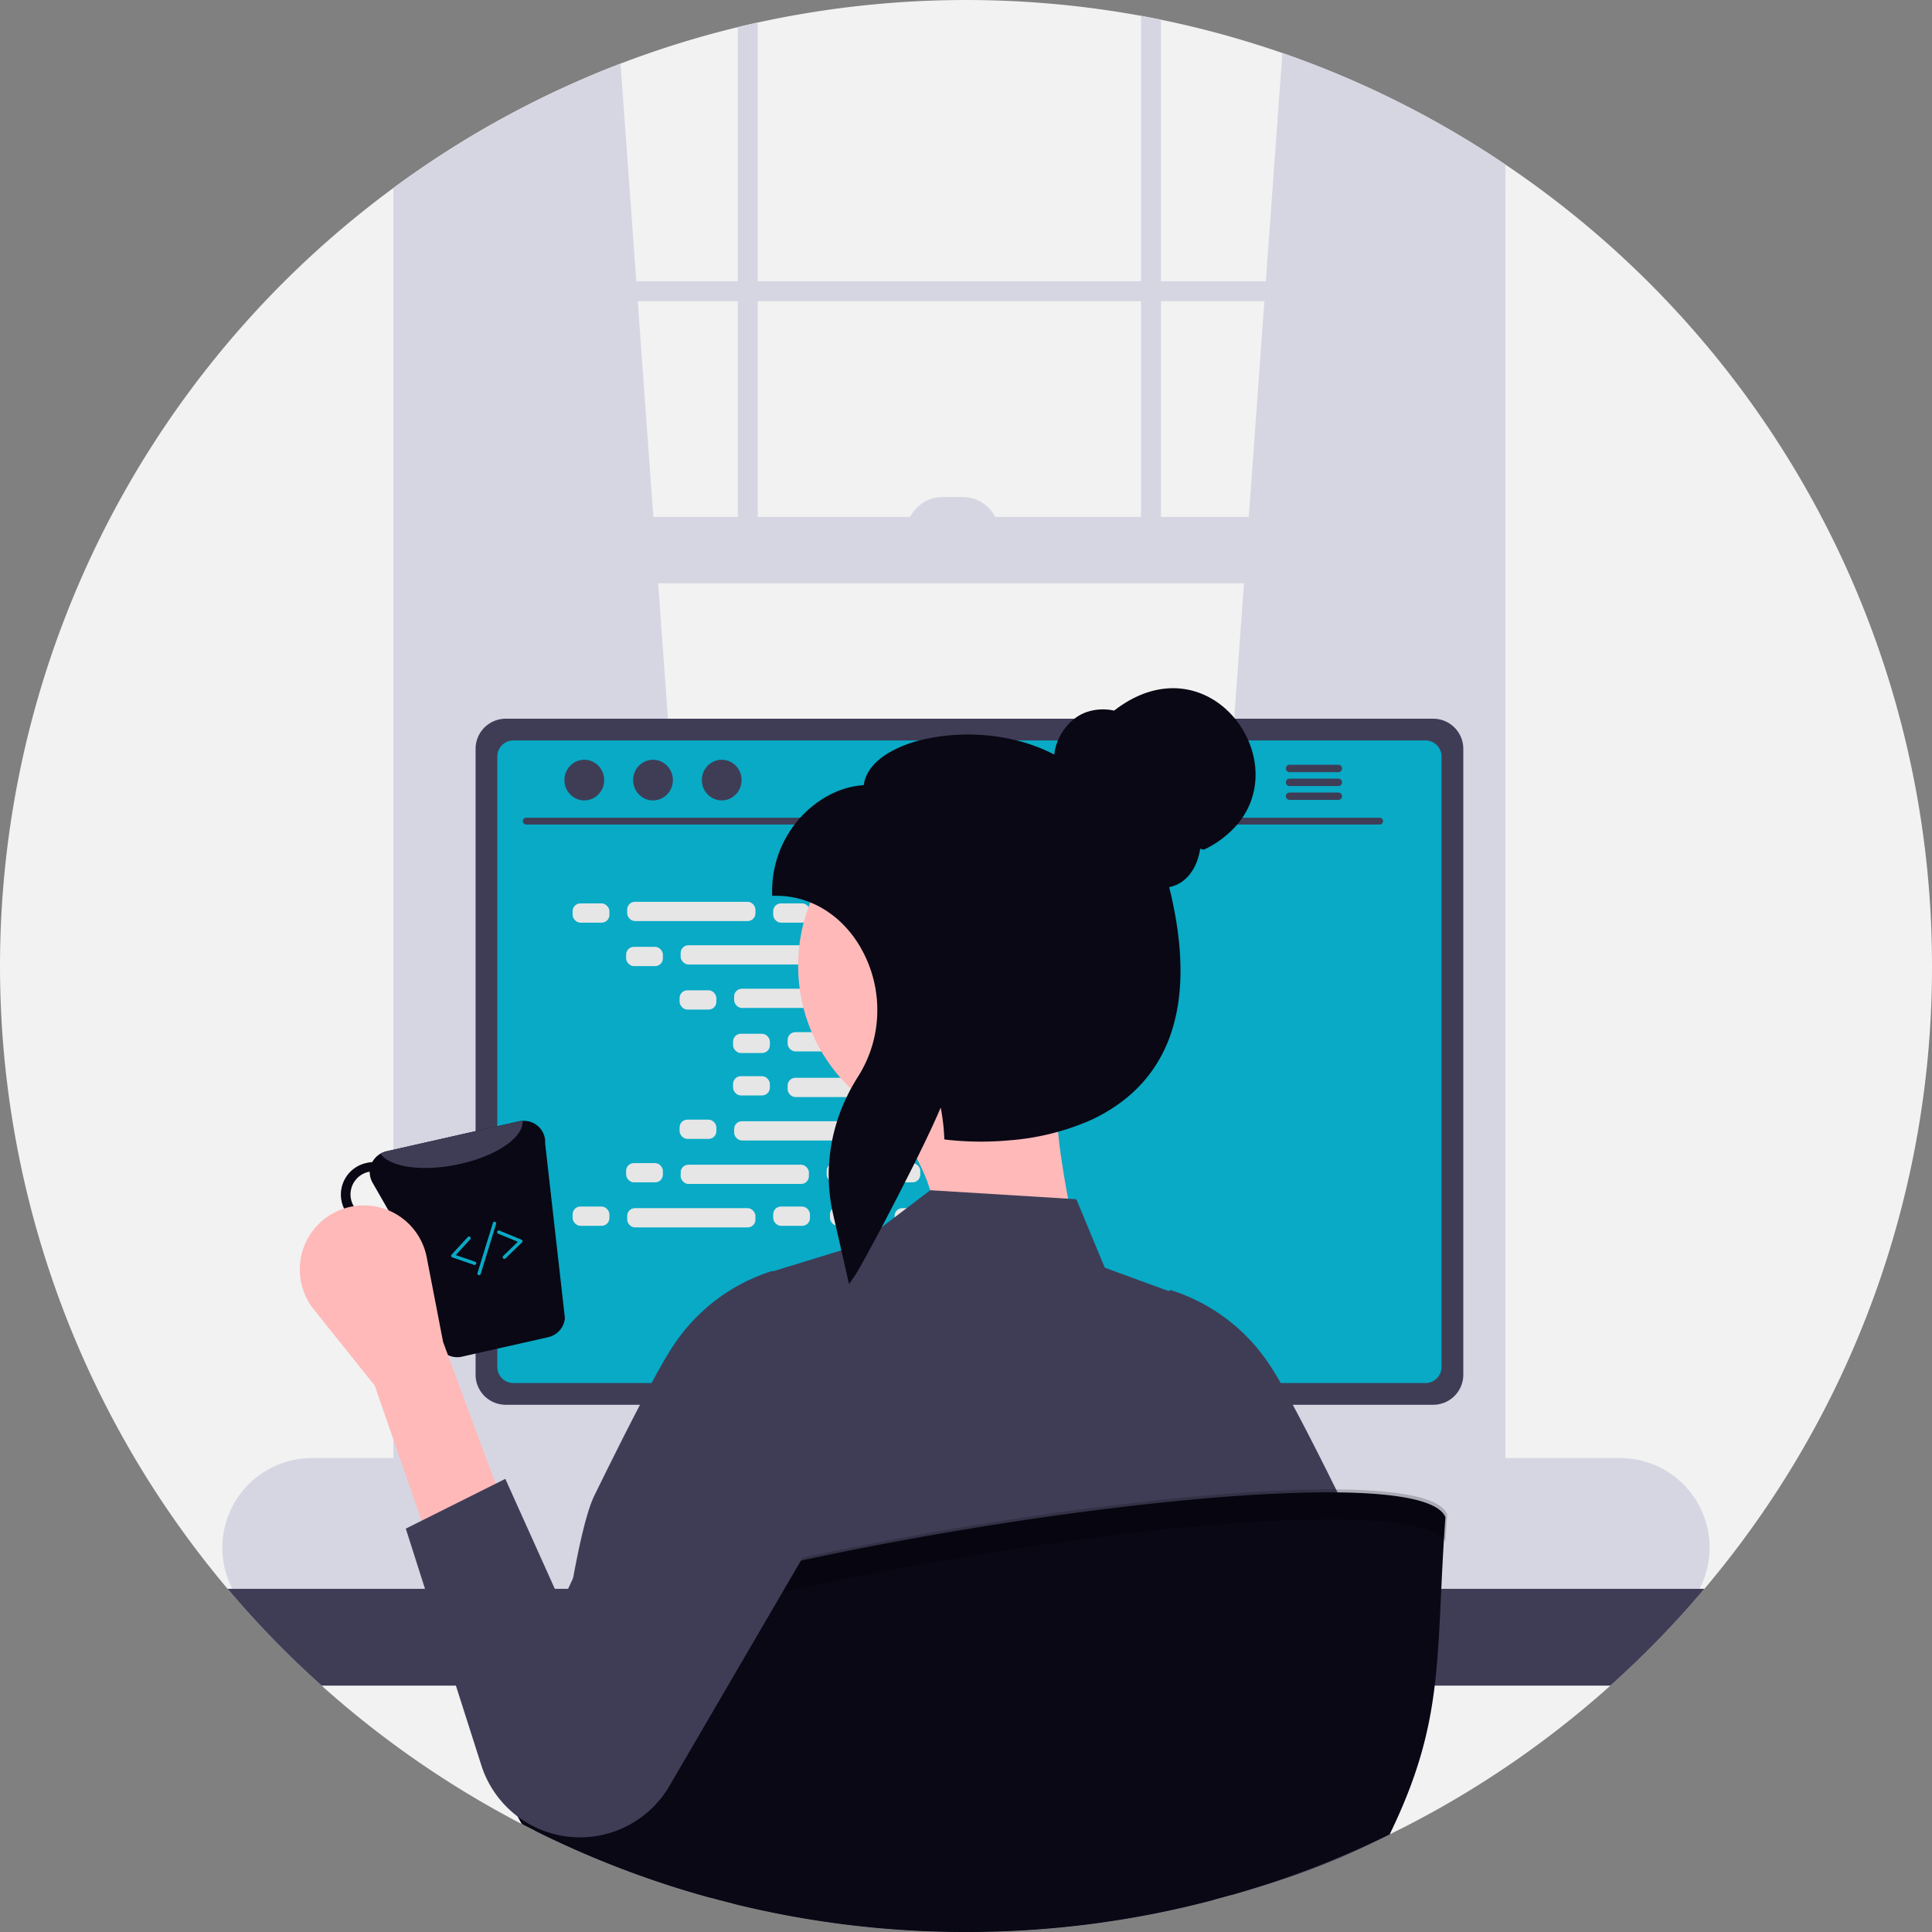 <svg xmlns="http://www.w3.org/2000/svg" width="720" height="719.998"><rect width="100%" height="100%" fill="#808080" stroke="none"/><g data-name="Group 67" transform="translate(-670.999 -251)"><path data-name="Path 1041" d="M1391 611a358.581 358.581 0 01-84.818 232.118 312.52 312.52 0 01-6.091 7.013 361.981 361.981 0 01-84.07 69.745q-10.8 6.484-22.073 12.22c-.76.386-1.532.772-2.292 1.146-.909.461-1.831.909-2.753 1.358a356.461 356.461 0 01-59.194 22.7q-3.177.9-6.365 1.744a359.482 359.482 0 01-82.015 11.821c-1.445.037-2.865.062-4.235.087a53.54 53.54 0 01-1.433.025c-1.557.012-3.1.025-4.659.025a360.337 360.337 0 01-86.624-10.5q-4.26-1.047-8.483-2.205a355.62 355.62 0 01-43.561-14.985q-11.211-4.671-22.024-10.078c-1.632-.822-3.264-1.644-4.871-2.491-.685-.336-1.358-.7-2.03-1.046a361.811 361.811 0 01-101.709-79.8 348.56 348.56 0 01-5.88-6.776 360.031 360.031 0 0161.773-522.061c2.043-1.507 4.1-3 6.179-4.46l1.233-.859a357.2 357.2 0 01120.955-54.623c2.466-.61 4.933-1.183 7.424-1.719a363.484 363.484 0 01142.854-2.5c2.479.461 4.958.934 7.424 1.445a357.857 357.857 0 01120.955 49.117c.822.523 1.644 1.046 2.466 1.594a257.855 257.855 0 014.945 3.276A359.607 359.607 0 011391 611z" fill="#f2f2f2"/><path data-name="Path 1042" d="M940.066 797.239l-115.063 10.215-1.233.112V316.597l1.233-.859a359.155 359.155 0 0177.244-41.032l5.883 81.092.536 7.424 5.817 80.421 1.794 24.739 23.577 325.993z" fill="#d6d6e3"/><path data-name="Path 1043" d="M1224.615 307.453c.822.523 1.644 1.046 2.466 1.594v498.519l-2.466-.224-113.817-10.1.212-2.865 23.581-325.992 1.794-24.739 5.817-80.421.536-7.429 6.166-85.042a358.362 358.362 0 0175.712 36.7z" fill="#d6d6e3"/><path data-name="Path 1044" d="M1224.611 307.454v506.913c0 9.729-6.7 17.639-14.948 17.639H839.951c-6.826 0-12.619-5.431-14.375-12.843a20.064 20.064 0 01-.573-4.8V315.734l-1.233.859a307.231 307.231 0 00-6.179 4.46v493.314a28.549 28.549 0 007.7 19.931 21.252 21.252 0 009.691 5.8 18.83 18.83 0 004.97.66h369.715a19 19 0 004.983-.66c9.94-2.678 17.377-13.192 17.377-25.736V312.325a287.712 287.712 0 00-4.945-3.276 122.846 122.846 0 00-2.471-1.595z" fill="#d6d6e3"/><path data-name="Rectangle 265" fill="#d6d6e3" d="M821.298 355.803h407.026v7.423H821.298z"/><path data-name="Path 1045" d="M945.958 261.115c2.466-.61 4.933-1.183 7.424-1.719v201.56h-7.424z" fill="#d6d6e3"/><path data-name="Path 1046" d="M1096.236 256.892c2.479.461 4.958.934 7.424 1.445v202.625h-7.424z" fill="#d6d6e3"/><path data-name="Path 1047" d="M1274.716 794.374H787.272a33.409 33.409 0 000 66.818h487.444a33.338 33.338 0 0025.068-11.353 33.758 33.758 0 003.757-5.2 31.822 31.822 0 002.18-4.434 33.388 33.388 0 00-31-45.828z" fill="#d6d6e3"/><path data-name="Rectangle 266" fill="#d6d6e3" d="M823.772 443.642h404.552v24.743H823.772z"/><path data-name="Path 1048" d="M1022.336 436.219h7.423a13.609 13.609 0 0113.609 13.61h-34.641a13.609 13.609 0 0113.609-13.609z" fill="#d6d6e3"/><path data-name="Path 1049" d="M1306.181 843.117a359.994 359.994 0 01-35.028 36.06H790.847a360 360 0 01-35.028-36.06z" fill="#3f3d56"/><path data-name="Path 1050" d="M1071.21 718.214h-80.869a3.957 3.957 0 00-1.283.2 4.3 4.3 0 00-3.027 4.111V850.28h89.5V722.524a4.314 4.314 0 00-4.322-4.31zm-30.606 63.03a9.381 9.381 0 01-1.943 5.73 9.548 9.548 0 01-17.165-5.73v-14.823a9.555 9.555 0 1119.109 0z" fill="#2f2e41"/><path data-name="Path 1051" d="M985.757 846.194v12.32a2.416 2.416 0 002.4 2.417h85.241a2.424 2.424 0 002.4-2.417v-12.32z" fill="#3f3d56"/><path data-name="Path 1052" d="M1205.12 518.844H859.446a11.225 11.225 0 00-11.211 11.2v233.263a11.22 11.22 0 0011.211 11.211h345.674a11.22 11.22 0 0011.211-11.211V530.043a11.225 11.225 0 00-11.211-11.199z" fill="#3f3d56"/><path data-name="Path 1053" d="M1202.23 526.941H862.324a6 6 0 00-5.992 6V760.43a6 6 0 005.992 5.991h339.906a6 6 0 005.992-5.992V532.945a6 6 0 00-5.991-6z" fill="#08AAC6"/><path data-name="Path 1054" d="M1139.672 860.728l-3.139-14.911a3.728 3.728 0 00-2.317-2.7 3.6 3.6 0 00-1.32-.249H936.939a3.6 3.6 0 00-1.32.249 3.728 3.728 0 00-2.317 2.7l-3.139 14.911a3.721 3.721 0 003.637 4.484h202.222a3.673 3.673 0 002.89-1.383 3.718 3.718 0 00.76-3.1z" fill="#2f2e41"/><rect data-name="Rectangle 267" width="6.228" height="3.737" rx=".488" transform="translate(938.376 845.554)" fill="#3f3d56"/><rect data-name="Rectangle 268" width="6.228" height="3.737" rx=".488" transform="translate(950.832 845.554)" fill="#3f3d56"/><rect data-name="Rectangle 269" width="6.228" height="3.737" rx=".488" transform="translate(963.289 845.554)" fill="#3f3d56"/><rect data-name="Rectangle 270" width="6.228" height="3.737" rx=".488" transform="translate(975.746 845.554)" fill="#3f3d56"/><rect data-name="Rectangle 271" width="6.228" height="3.737" rx=".488" transform="translate(988.202 845.554)" fill="#3f3d56"/><rect data-name="Rectangle 272" width="6.228" height="3.737" rx=".488" transform="translate(1000.659 845.554)" fill="#3f3d56"/><rect data-name="Rectangle 273" width="6.228" height="3.737" rx=".488" transform="translate(1013.116 845.554)" fill="#3f3d56"/><rect data-name="Rectangle 274" width="6.228" height="3.737" rx=".488" transform="translate(1025.573 845.554)" fill="#3f3d56"/><rect data-name="Rectangle 275" width="6.228" height="3.737" rx=".488" transform="translate(1038.029 845.554)" fill="#3f3d56"/><rect data-name="Rectangle 276" width="6.228" height="3.737" rx=".488" transform="translate(1050.486 845.554)" fill="#3f3d56"/><rect data-name="Rectangle 277" width="6.228" height="3.737" rx=".488" transform="translate(1062.943 845.554)" fill="#3f3d56"/><rect data-name="Rectangle 278" width="6.228" height="3.737" rx=".488" transform="translate(1075.399 845.554)" fill="#3f3d56"/><rect data-name="Rectangle 279" width="6.228" height="3.737" rx=".488" transform="translate(1087.856 845.554)" fill="#3f3d56"/><rect data-name="Rectangle 280" width="6.228" height="3.737" rx=".488" transform="translate(1100.313 845.554)" fill="#3f3d56"/><rect data-name="Rectangle 281" width="6.228" height="3.737" rx=".488" transform="translate(1112.77 845.554)" fill="#3f3d56"/><rect data-name="Rectangle 282" width="6.228" height="3.737" rx=".488" transform="translate(1125.226 845.554)" fill="#3f3d56"/><rect data-name="Rectangle 283" width="6.228" height="3.737" rx=".488" transform="translate(938.228 851.782)" fill="#3f3d56"/><rect data-name="Rectangle 284" width="6.228" height="3.737" rx=".488" transform="translate(950.685 851.782)" fill="#3f3d56"/><rect data-name="Rectangle 285" width="6.228" height="3.737" rx=".488" transform="translate(963.142 851.782)" fill="#3f3d56"/><rect data-name="Rectangle 286" width="6.228" height="3.737" rx=".488" transform="translate(975.599 851.782)" fill="#3f3d56"/><rect data-name="Rectangle 287" width="6.228" height="3.737" rx=".488" transform="translate(988.055 851.782)" fill="#3f3d56"/><rect data-name="Rectangle 288" width="6.228" height="3.737" rx=".488" transform="translate(1000.512 851.782)" fill="#3f3d56"/><rect data-name="Rectangle 289" width="6.228" height="3.737" rx=".488" transform="translate(1012.969 851.782)" fill="#3f3d56"/><rect data-name="Rectangle 290" width="6.228" height="3.737" rx=".488" transform="translate(1025.425 851.782)" fill="#3f3d56"/><rect data-name="Rectangle 291" width="6.228" height="3.737" rx=".488" transform="translate(1037.882 851.782)" fill="#3f3d56"/><rect data-name="Rectangle 292" width="6.228" height="3.737" rx=".488" transform="translate(1050.339 851.782)" fill="#3f3d56"/><rect data-name="Rectangle 293" width="6.228" height="3.737" rx=".488" transform="translate(1062.795 851.782)" fill="#3f3d56"/><rect data-name="Rectangle 294" width="6.228" height="3.737" rx=".488" transform="translate(1075.252 851.782)" fill="#3f3d56"/><rect data-name="Rectangle 295" width="6.228" height="3.737" rx=".488" transform="translate(1087.709 851.782)" fill="#3f3d56"/><rect data-name="Rectangle 296" width="6.228" height="3.737" rx=".488" transform="translate(1100.166 851.782)" fill="#3f3d56"/><rect data-name="Rectangle 297" width="6.228" height="3.737" rx=".488" transform="translate(1112.622 851.782)" fill="#3f3d56"/><rect data-name="Rectangle 298" width="6.228" height="3.737" rx=".488" transform="translate(1125.079 851.782)" fill="#3f3d56"/><rect data-name="Rectangle 299" width="49.827" height="3.737" rx=".488" transform="translate(998.021 859.256)" fill="#3f3d56"/><path data-name="Path 1055" d="M1185.149 558.278H867.1a1.265 1.265 0 110-2.53h318.049a1.265 1.265 0 110 2.53z" fill="#3f3d56"/><ellipse data-name="Ellipse 180" cx="7.412" cy="7.577" rx="7.412" ry="7.577" transform="translate(881.338 534.136)" fill="#3f3d56"/><ellipse data-name="Ellipse 181" cx="7.412" cy="7.577" rx="7.412" ry="7.577" transform="translate(906.944 534.136)" fill="#3f3d56"/><ellipse data-name="Ellipse 182" cx="7.412" cy="7.577" rx="7.412" ry="7.577" transform="translate(932.55 534.136)" fill="#3f3d56"/><path data-name="Path 1056" d="M1169.73 536.01h-18.187a1.377 1.377 0 000 2.753h18.187a1.377 1.377 0 100-2.753z" fill="#3f3d56"/><path data-name="Path 1057" d="M1169.73 541.179h-18.187a1.377 1.377 0 000 2.753h18.187a1.377 1.377 0 100-2.753z" fill="#3f3d56"/><path data-name="Path 1058" d="M1169.73 546.349h-18.187a1.377 1.377 0 000 2.753h18.187a1.377 1.377 0 100-2.753z" fill="#3f3d56"/><rect data-name="Rectangle 300" width="13.71" height="7.175" rx="2.88" transform="translate(884.402 587.672)" fill="#e6e6e6"/><rect data-name="Rectangle 301" width="13.71" height="7.175" rx="2.88" transform="translate(959.142 587.672)" fill="#e6e6e6"/><rect data-name="Rectangle 302" width="13.71" height="7.175" rx="2.88" transform="translate(980.318 587.672)" fill="#e6e6e6"/><rect data-name="Rectangle 303" width="47.791" height="7.175" rx="2.88" transform="translate(904.732 587.073)" fill="#e6e6e6"/><rect data-name="Rectangle 304" width="47.791" height="7.175" rx="2.88" transform="translate(1004.385 587.073)" fill="#e6e6e6"/><rect data-name="Rectangle 305" width="13.71" height="7.175" rx="2.88" transform="translate(904.332 603.866)" fill="#e6e6e6"/><rect data-name="Rectangle 306" width="13.71" height="7.175" rx="2.88" transform="translate(979.073 603.866)" fill="#e6e6e6"/><rect data-name="Rectangle 307" width="13.71" height="7.175" rx="2.88" transform="translate(1000.249 603.866)" fill="#e6e6e6"/><rect data-name="Rectangle 308" width="47.791" height="7.175" rx="2.88" transform="translate(924.662 603.267)" fill="#e6e6e6"/><rect data-name="Rectangle 309" width="47.791" height="7.175" rx="2.88" transform="translate(1024.316 603.267)" fill="#e6e6e6"/><rect data-name="Rectangle 310" width="13.71" height="7.175" rx="2.88" transform="translate(924.263 620.059)" fill="#e6e6e6"/><rect data-name="Rectangle 311" width="13.71" height="7.175" rx="2.88" transform="translate(999.003 620.059)" fill="#e6e6e6"/><rect data-name="Rectangle 312" width="13.71" height="7.175" rx="2.88" transform="translate(1020.18 620.059)" fill="#e6e6e6"/><rect data-name="Rectangle 313" width="47.791" height="7.175" rx="2.88" transform="translate(944.593 619.461)" fill="#e6e6e6"/><rect data-name="Rectangle 314" width="47.791" height="7.175" rx="2.88" transform="translate(1044.247 619.461)" fill="#e6e6e6"/><rect data-name="Rectangle 315" width="13.71" height="7.175" rx="2.88" transform="translate(944.194 636.253)" fill="#e6e6e6"/><rect data-name="Rectangle 316" width="13.71" height="7.175" rx="2.88" transform="translate(1018.934 636.253)" fill="#e6e6e6"/><rect data-name="Rectangle 317" width="13.71" height="7.175" rx="2.88" transform="translate(1040.111 636.253)" fill="#e6e6e6"/><rect data-name="Rectangle 318" width="47.791" height="7.175" rx="2.88" transform="translate(964.524 635.655)" fill="#e6e6e6"/><rect data-name="Rectangle 319" width="13.71" height="7.175" rx="2.88" transform="translate(959.142 700.646)" fill="#e6e6e6"/><rect data-name="Rectangle 320" width="13.71" height="7.175" rx="2.88" transform="translate(980.318 700.646)" fill="#e6e6e6"/><rect data-name="Rectangle 321" width="47.791" height="7.175" rx="2.88" transform="translate(1004.385 701.244)" fill="#e6e6e6"/><rect data-name="Rectangle 322" width="13.71" height="7.175" rx="2.88" transform="translate(884.402 700.646)" fill="#e6e6e6"/><rect data-name="Rectangle 323" width="47.791" height="7.175" rx="2.88" transform="translate(904.732 701.244)" fill="#e6e6e6"/><rect data-name="Rectangle 324" width="13.71" height="7.175" rx="2.88" transform="translate(904.332 684.452)" fill="#e6e6e6"/><rect data-name="Rectangle 325" width="13.71" height="7.175" rx="2.88" transform="translate(979.073 684.452)" fill="#e6e6e6"/><rect data-name="Rectangle 326" width="13.71" height="7.175" rx="2.88" transform="translate(1000.249 684.452)" fill="#e6e6e6"/><rect data-name="Rectangle 327" width="47.791" height="7.175" rx="2.88" transform="translate(924.662 685.05)" fill="#e6e6e6"/><rect data-name="Rectangle 328" width="13.71" height="7.175" rx="2.88" transform="translate(924.263 668.258)" fill="#e6e6e6"/><rect data-name="Rectangle 329" width="13.71" height="7.175" rx="2.88" transform="translate(999.003 668.258)" fill="#e6e6e6"/><rect data-name="Rectangle 330" width="13.71" height="7.175" rx="2.88" transform="translate(1020.18 668.258)" fill="#e6e6e6"/><rect data-name="Rectangle 331" width="47.791" height="7.175" rx="2.88" transform="translate(944.593 668.856)" fill="#e6e6e6"/><rect data-name="Rectangle 332" width="13.71" height="7.175" rx="2.88" transform="translate(944.194 652.065)" fill="#e6e6e6"/><rect data-name="Rectangle 333" width="13.71" height="7.175" rx="2.88" transform="translate(1018.934 652.065)" fill="#e6e6e6"/><rect data-name="Rectangle 334" width="13.71" height="7.175" rx="2.88" transform="translate(1040.111 652.065)" fill="#e6e6e6"/><rect data-name="Rectangle 335" width="47.791" height="7.175" rx="2.88" transform="translate(964.524 652.663)" fill="#e6e6e6"/><path data-name="Path 223" d="M1003.626 667.948s20.613 28.936 13.251 36.771 55.23 8.03 55.23 8.03-9.4-42.094-6.635-51.781z" fill="#ffb9b9"/><path data-name="Path 1059" d="M1188.963 934.587c-.76.386-1.532.772-2.292 1.146-19.682 9.841-35.427 15.434-56.964 21.563-1.819-20.3-3.575-55.993-5.282-78.116-.448-5.742-.9-10.563-1.333-13.964a18.912 18.912 0 00-1.1-5.294l.075 5.294.187 13.964 1.084 79.86a359.487 359.487 0 01-82.015 11.821c-1.445.037-2.865.062-4.235.087-.486.012-.959.025-1.433.025-1.557.013-3.1.025-4.659.025a360.338 360.338 0 01-86.624-10.5c.61-20.093 1.221-55.383 1.806-81.318.125-5.07.237-9.791.361-13.964.237-8.919.486-15.347.723-17.5a5.432 5.432 0 00-.486 1.208 121.028 121.028 0 00-2.354 16.293 782.017 782.017 0 00-1.308 13.964c-2.317 26.944-4.733 63.579-7.225 79.113a355.621 355.621 0 01-43.561-14.985q-11.208-4.673-22.02-10.079c1.37-8.969 2.8-19.021 4.273-29.448a4590.777 4590.777 0 013.538-24.6c1.868-12.681 3.787-25.113 5.73-36.062 2.84-15.994 5.755-28.85 8.645-34.754a1880.675 1880.675 0 018.134-16.43c.922-1.856 1.844-3.687 2.741-5.468.212-.424.424-.835.635-1.246a1115.6 1115.6 0 015.506-10.7 634.74 634.74 0 014.3-8.1c3.289-6.079 6.079-10.925 8.147-13.989a68.831 68.831 0 0136.473-27.666l.374-.1.262.112 25.474-7.823 3.725-1.146 2.5-.772 8.819-6.714 4.8-3.65 4.5-3.426 8.794-6.689 54.448 3.351 10.6 25.524 23.742 8.682.411-.187.361-.149.374.1a68.893 68.893 0 0136.473 27.666c1.171 1.756 2.591 4.073 4.2 6.876a333.846 333.846 0 014.484 8.1c2.3 4.273 4.821 9.093 7.487 14.313.585 1.146 1.183 2.317 1.781 3.5q1.663 3.288 3.376 6.714a1707.675 1707.675 0 018.134 16.443c2.379 4.871 4.783 14.886 7.15 27.629 1.956 10.588 3.9 23.07 5.78 36.062 2.466 16.842-.162 37.009 2.068 52.505.13.981.279 1.94.416 2.899z" fill="#3f3d56"/><circle data-name="Ellipse 183" cx="63.326" cy="63.326" r="63.326" transform="translate(968.44 547.534)" fill="#ffb9b9"/><path data-name="Path 1060" d="M1136.197 526.941a33.145 33.145 0 00-4.945-8.1c-9.617-11.747-27.106-16.916-45.056-3.015a19.032 19.032 0 00-10.4.6 16.08 16.08 0 00-4.385 2.417 19.894 19.894 0 00-6.154 8.1 19.335 19.335 0 00-1.37 5.269 62.987 62.987 0 00-13.989-5.269 75.163 75.163 0 00-36.286 0 45.522 45.522 0 00-10.937 4.335c-5.83 3.363-9.181 7.611-9.779 12.332-8.408.473-17.153 4.9-23.668 12.145a37.106 37.106 0 00-2.105 2.529 40.745 40.745 0 00-8.372 24.974v1.582h1.582a33.472 33.472 0 0112.644 2.466 34.361 34.361 0 017.337 4.048 35.816 35.816 0 014.2 3.488 41.71 41.71 0 017.624 10.028 46.663 46.663 0 015.082 30.781 45.1 45.1 0 01-1.893 7.175 46.816 46.816 0 01-4.622 9.5c-.075.112-.137.224-.212.336a78.043 78.043 0 00-2.379 4.061 51.839 51.839 0 00-1.57 3.114 64.732 64.732 0 00-3.587 9.019 66.749 66.749 0 00-3.04 16.866 50.61 50.61 0 00-.062 4.559 64.74 64.74 0 001.283 11.66l.336 1.557.909 3.974 2.155 9.48 1.495 6.527 1.383 6.054 2.043-2.927c.7-1 2.454-4.061 4.808-8.4 1.557-2.828 3.363-6.2 5.319-9.891a1274.96 1274.96 0 0012.133-23.605c2.143-4.3 4.161-8.446 5.892-12.133 1.594-3.4 2.952-6.415 3.961-8.832.311 1.582.573 3.189.772 4.808.224 1.644.386 3.313.473 4.983.025.249.037.511.05.76l.05 1.022.012.3 1.32.174a115.869 115.869 0 0022.92.174h.012a93.25 93.25 0 0029.348-7.113 61.357 61.357 0 0014.7-9.019 51.437 51.437 0 005.8-5.63c.448-.511.884-1.021 1.308-1.545a51.227 51.227 0 006.291-9.841 52.062 52.062 0 002.915-7.175c4.783-14.487 4.509-32.562-.822-54.037a12.363 12.363 0 004.073-1.57c3.911-2.354 6.627-7.026 7.474-12.731l1.345.361a37.5 37.5 0 0012.469-9.392 30.043 30.043 0 001.918-2.529c6.096-8.962 6.146-19.723 2.197-28.804z" fill="#090814"/><path data-name="Path 1061" d="M928.008 843.063l10.58-40.852 9.346 35.247z" opacity=".2"/><path data-name="Path 1062" d="M1209.666 816.447c-3.787 52.169.137 75.139-20.765 118.152a356.456 356.456 0 01-59.194 22.7q-3.177.9-6.365 1.744a359.48 359.48 0 01-82.015 11.822c-1.445.037-2.865.062-4.235.087a53.54 53.54 0 01-1.433.025c-1.557.012-3.1.025-4.659.025a360.338 360.338 0 01-86.624-10.5q-4.26-1.047-8.483-2.205a355.631 355.631 0 01-43.561-14.985q-11.211-4.671-22.024-10.078c-1.632-.822-3.264-1.644-4.871-2.491-8.259-14.524-12.955-32.188-13.055-53.414 5.719-36.579 344.653-92.422 357.284-60.882z" fill="#090814"/><path data-name="Path 1063" d="M1209.657 825.381c.193-3.23.41-6.566.662-10.04-12.631-31.54-351.566 24.3-357.284 60.876.016 3.353.159 6.607.4 9.784 13.847-36.097 335.84-89.172 356.222-60.62z" opacity=".2"/><path data-name="Path 1064" d="M874.164 677.208a7.928 7.928 0 00-8.412-8.49 7.3 7.3 0 00-1.252.157l-49.53 11.189a8.156 8.156 0 00-5.243 4.03 10.193 10.193 0 00-2.152.313 12.035 12.035 0 105.322 23.472 12.2 12.2 0 004.851-2.347l16.784 47.262a7.883 7.883 0 008.646 3.795l32.2-7.277a7.992 7.992 0 006.142-7.12zm-62.011 27.308a8.608 8.608 0 01-3.834-16.784c.156-.039.313 0 .47-.039a8.105 8.105 0 001.056 4.069l6.142 10.717a8.1 8.1 0 01-3.834 2.038z" fill="#090814"/><path data-name="Path 1065" d="M865.753 668.718c.47 6.26-10.25 13.459-24.609 16.315-13.185 2.7-25 .821-28.326-4.108a7.5 7.5 0 012.152-.861l49.53-11.189a7.3 7.3 0 011.252-.157z" fill="#3f3d56"/><path data-name="Path 1066" d="M831.497 827.628l27.82-13.91-23.184-62.6-6.11-31.568a23.869 23.869 0 00-38.967-13.587 23.869 23.869 0 00-3.1 33.033l22.68 28.35z" fill="#ffb9b9"/><path data-name="Path 1067" d="M859.318 802.125l-37.093 18.547 28.15 88.2a38.587 38.587 0 0027.823 25.806 38.587 38.587 0 0042.027-17.68l74.644-127.949a39.388 39.388 0 00-12.7-53.541 39.389 39.389 0 00-56.424 15.9l-45.562 97.083z" fill="#3f3d56"/><path data-name="Path 1068" d="M847.845 722.413a.617.617 0 01-.2-.034l-8.1-2.788a.622.622 0 01-.256-1.01l6.023-6.558a.623.623 0 11.917.842l-5.38 5.857 7.2 2.479a.623.623 0 01-.2 1.212z" fill="#08AAC6"/><path data-name="Path 1069" d="M858.945 720.141a.623.623 0 01-.433-1.07l5.474-5.293-7.354-3.03a.622.622 0 01.474-1.151l8.233 3.393a.622.622 0 01.2 1.023l-6.158 5.953a.622.622 0 01-.433.175z" fill="#08AAC6"/><path data-name="Path 1070" d="M849.544 726.224a.6.6 0 01-.183-.028.622.622 0 01-.412-.778l5.748-18.685a.623.623 0 111.191.367l-5.748 18.685a.623.623 0 01-.596.439z" fill="#08AAC6"/></g></svg>